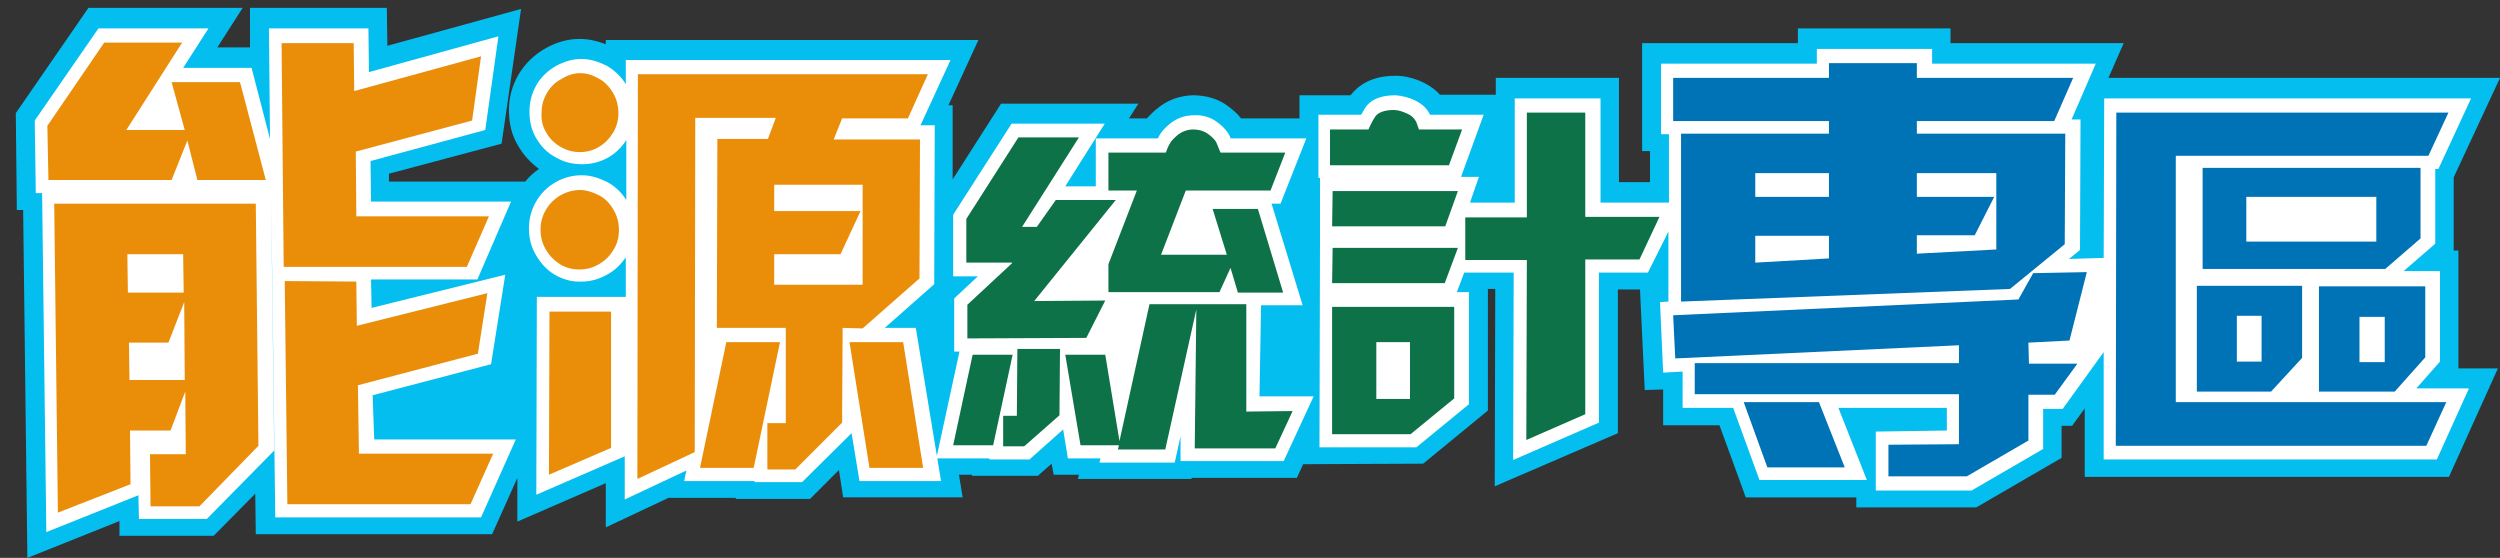 <?xml version="1.0" encoding="utf-8"?>
<!-- Generator: Adobe Illustrator 22.1.0, SVG Export Plug-In . SVG Version: 6.00 Build 0)  -->
<svg version="1.1" id="圖層_1" xmlns="http://www.w3.org/2000/svg" xmlns:xlink="http://www.w3.org/1999/xlink" x="0px" y="0px"
	 viewBox="0 0 475 106" style="enable-background:new 0 0 475 106;" xml:space="preserve">
<rect x="0" y="0" width="475" height="106" fill="#333333" stroke="none"/>
<style type="text/css">
	.st0{fill:#04BEEF;}
	.st1{fill:#FFFFFF;}
	.st2{fill:#EA8E0A;}
	.st3{fill:#0E7248;}
	.st4{fill:#0073B7;}
</style>
<g>
	<g>
		<path class="st0" d="M467.1,69.7l0-22.1h-0.9l0-13.9l8.8-18.9h-74.4l2.9-6.6l-32.9,0l0-2.8h-29l0,2.8H312l0,20.5h1.5l0,5.9h-5.9
			l0-19.8h-23.4l0,3.2h-10.6c-0.8-0.9-1.9-1.7-3.1-2.3c-1.7-0.8-3.5-1.3-5.3-1.3l-0.1,0c-4.6,0-7.1,1.9-8.5,3.7h-9.7l0,4.4l-11.1,0
			c-0.6-0.8-1.4-1.5-2.3-2.2c-1.9-1.5-4.3-2.2-6.9-2.2c-2.5,0.1-4.8,0.9-6.7,2.5c-0.8,0.6-1.4,1.3-2,1.9l-3.4,0l1.8-2.8h-26.1
			l-9.2,14.4l0-14.1h-0.8l5.7-12.4h-70.8l0,0.8c-1.6-0.6-3.2-1-4.9-1l-0.1,0c-2.2,0-4.3,0.6-6.3,1.7c-2.2,1.2-4,2.9-5.3,5.1
			c-1.2,2.1-1.8,4.3-1.8,6.7c0,2.5,0.5,4.8,1.8,6.9c1,1.7,2.3,3.1,3.9,4.3c-1,0.7-1.9,1.5-2.6,2.4l-25.9,0l0-1.5l21.4-5.7L99,1.7
			l-25.4,7l-0.1-7.2l-26,0L47.5,9l-6.2,0l4.8-7.5l-29.3,0L3,21.5l0.2,18.4l1.2,0L5.2,106l17.5-7l0,2.8l17.9,0l7.9-8l0.1,7.7l44.9,0
			l4.8-10.7l0,8.3l16.8-7.3l0,8.4l11.9-5.6h12.8l0,0.2h14.1l5.5-5.5l0.8,5.2h22.7l-0.7-4.3h2.5l0,0.2h12.5l2.6-2.3l0.4,2.1h4.8
			l-0.2,0.8h21.6l0-0.2h20l1.2-2.6l22.8-0.1l12.3-10.1l0-23.1h1.4L284,92.4l23.4-10.1l0-27.3h4.2l0.9,19.1L316,74l0,6.8h10.7l5,13.7
			h21l0,1.9h22.8l16.2-9.4l0-6.1h2l2.4-3.3l0,13h69.2l9.3-20.6l-7.5,0L467.1,69.7z"/>
		<path class="st1" d="M463.6,68.7l0-17.2h-6.9l6-5.2l0-14.2h0.6l6.2-13.4h-69.7L399.7,49l-6.6,0.2l2.1-1.7l0.1-24.8h-1.7l4.6-10.6
			l-31.1,0l0-2.8h-21.9l0,2.8h-29.6l0,13.4h1.5l0,13h-13l0-19.8h-16.3l0,19.8h-8.5l1.7-4.9h-3.4l4.3-11.8h-10.2
			c-0.5-1.1-1.4-2-2.8-2.7c-1.2-0.6-2.5-0.9-3.7-1l-0.1,0c-2.9,0-4.9,0.9-5.9,2.7c-0.2,0.4-0.4,0.7-0.6,1h-8.1l0,12h0.3l0,11.7h0
			l-0.1,39.5l18.4,0l10-8.2l0-21.3h-2.3l1.4-3.7h9.4l-0.1,35.6l16.3-7.1l0-28.5h9.3L317,44l0,13.3l-1.6,0.1l0.6,13.4l3.7-0.2l0,6.9
			h9.6l5,13.7h20.4l-5.4-13.7h20.6l0,4.3L356.4,82l0,11.2h18.2l13.6-7.9l0-7.6h3.7l7.8-10.8l0,20.4h63.3l6.1-13.5l-10,0L463.6,68.7z
			 M70.8,75.1l22.5-5.9L96,52.2l-25.4,6.3l-0.1-5.4l20.2,0l6.4-14.8l-26.6,0l-0.1-7.7l21.8-5.9l2.5-17.8l-24.6,6.8L70,5.4l-18.9,0
			l0.2,21l-3.5-13.5l-13,0l4.8-7.5l-20.9,0L6.6,22.9l0.2,13.8l1.2,0l0.8,64.4l17.5-7l0.1,4.5l12.9,0l12.8-13l-0.6-48.9h0l0.2,14h0
			l0.6,47.6l39.1,0l6.6-14.8l-26.9,0L70.8,75.1z M168.1,62.3l9.4-8.3l0.1-30.2h-2.7l5.7-12.4h-61.7l0,4.6c-0.9-1.5-2.1-2.6-3.6-3.5
			c-1.6-0.8-3.2-1.3-4.8-1.3l-0.1,0c-1.6,0-3.2,0.5-4.7,1.3c-1.6,0.9-2.9,2.1-3.8,3.7c-0.9,1.6-1.3,3.2-1.3,5c0,1.9,0.4,3.6,1.3,5.1
			c0.9,1.5,2.1,2.8,3.7,3.6c1.5,0.9,3.2,1.3,5,1.3c1.8,0,3.4-0.4,5-1.3c1.4-0.8,2.6-2,3.4-3.3l0,11.4c-0.9-1.4-2.1-2.6-3.6-3.4l0,0
			c-1.6-0.8-3.2-1.3-4.8-1.3l-0.1,0c-1.7,0-3.3,0.4-4.9,1.3c-1.6,0.9-2.9,2.2-3.8,3.8c-0.9,1.6-1.3,3.3-1.3,5c0,1.8,0.4,3.5,1.3,5
			c0.9,1.6,2.1,2.9,3.6,3.8c1.6,0.9,3.3,1.4,5.1,1.3c1.8,0,3.4-0.5,5-1.4c1.4-0.8,2.5-1.9,3.4-3.2l0,7.5H102L101.9,94l16.8-7.3
			l0,8.2l11.7-5.5l-0.4,2h13.4l0,0.2h9l9.4-9.3l1.5,9.1h15.5L174,62.3H168.1z M239.6,58h7.9l-5.9-19.3h1.7l4.9-12.4l-14.4,0l0-0.1
			c-0.4-1-1.2-2-2.4-2.9c-1.3-1-2.8-1.5-4.6-1.4c-1.7,0-3.3,0.6-4.5,1.6c-1.1,0.9-1.8,1.7-2.2,2.6c0,0.1-0.1,0.1-0.1,0.2l-11.8,0
			l0,9.1h-5.8l7.5-11.9h-17.7l-11.1,17.3l0,11.7h4.7l-4.5,4.2l0,10.1l1,0l-4.4,20.3h10.1l0,0.2h7.6l6.4-5.7l0.9,5.5h6.2l-0.2,0.8
			h14.3l1.1-5l0,4.7h19.6l5.7-12.3l-10.3,0L239.6,58z"/>
	</g>
	<g>
		<path class="st2" d="M24,24.7l11.1,0l-2.5-9.1l13,0l4.9,18.6l-13,0l-1.9-7.5l-3,7.5l-23.4,0L9,23.9L19.8,8.1l14.8,0L24,24.7z
			 M35.2,74.4l-2.8,7.4l-7.7,0l0.1,10.2L11,97.4l-0.7-58.7l38.3,0l0.5,46L37.9,96.2l-9.3,0l-0.1-9.9l6.8,0L35.2,74.4z M34.9,55.6
			l-0.1-7.3l-10.6,0l0.1,7.3L34.9,55.6z M35.1,72.2L35,57.4l-3,7.7l-7.5,0l0.1,7.1L35.1,72.2z M53.5,8.2l13.7,0l0.1,9.1l24.1-6.6
			l-1.7,12.2l-22.1,5.9l0.1,12.3l25.2,0l-4.2,9.6l-34.8,0L53.5,8.2z M67.7,53.5l0.1,8.4l24.8-6.2l-1.8,11.5l-22.8,6l0.2,13l25.5,0
			l-4.3,9.6l-34.8,0l-0.5-42.4L67.7,53.5z"/>
		<path class="st2" d="M110.2,36.1c1.2,0,2.4,0.4,3.6,1c1.2,0.6,2.1,1.6,2.8,2.8c0.7,1.2,1,2.5,1,3.8c0,1.3-0.3,2.6-1,3.7
			c-0.7,1.2-1.6,2.1-2.8,2.8c-1.2,0.7-2.4,1-3.7,1c-1.3,0-2.6-0.3-3.7-1c-1.1-0.7-2-1.6-2.7-2.8c-0.7-1.2-1-2.4-1-3.8
			c0-1.3,0.3-2.5,1-3.7c0.7-1.2,1.6-2.1,2.8-2.8C107.8,36.4,109,36.1,110.2,36.1z M110.2,13.9c1.2,0,2.3,0.3,3.5,1
			c1.2,0.6,2.1,1.6,2.8,2.8c0.7,1.2,1,2.5,1,3.8c0,1.3-0.3,2.5-1,3.7c-0.7,1.1-1.6,2.1-2.7,2.7c-1.1,0.7-2.4,1-3.6,1
			c-1.3,0-2.5-0.3-3.7-1c-1.2-0.7-2.1-1.6-2.7-2.7c-0.7-1.1-1-2.4-0.9-3.8c0-1.3,0.3-2.5,1-3.7c0.7-1.2,1.6-2.1,2.8-2.7
			C107.8,14.3,109,13.9,110.2,13.9z M104.4,59.2h11.7l0,25.9l-11.8,5.1L104.4,59.2z M160,22.5l-1.6,4l16.4,0l-0.1,26.4l-10.8,9.5
			l-3.8-0.1L160,80.3l-8.9,8.9h-5.3l0-8.8h3.5l0-18.1h-13.1l0.1-35.9h9.6l1.5-4h-15.3L132,85.9L121.1,91l0.1-76.9h55.1l-3.8,8.4H160
			z M148.2,65l-5,23.9H133l5-23.9H148.2z M147.1,35l0,5.1h16.4l-3.8,8.2h-12.6l0,5.8h16.8l0-19H147.1z M171.6,65l3.8,23.9h-10.2
			L161.4,65H171.6z"/>
		<path class="st3" d="M192.3,50l-8.5,7.9l0,6.4l22.6-0.1l3.6-7.1l-13.5,0.1l15.5-19.2h-11.4l-3.6,5.1h-2.8l10.8-17h-11.5l-9.9,15.5
			l0,8.3H192.3z M184.8,67.4l-3.7,17.2h7.6l3.7-17.2H184.8z M210.6,50.2l0,5.3h21.1l2.1-4.6l1.4,4.7h8.6l-4.8-15.9h-8.6l2.7,8.7
			h-12.5l4.7-12.2h16.1l2.8-7.2l-12.3,0l-0.7-1.7c-0.2-0.6-0.8-1.2-1.6-1.8c-0.8-0.6-1.8-0.9-2.9-0.9c-1.1,0-2.1,0.4-2.9,1
			c-0.8,0.7-1.3,1.2-1.6,1.8c-0.3,0.5-0.5,1.1-0.7,1.6l-10.9,0l0,7.2h5.4L210.6,50.2z M236.8,78.2l0-20.4h-9.7l0,0h-8.7l-5.7,26
			l-2.7-16.4h-7.6l2.9,17.2h7.3l-0.2,0.8h9l5.9-26.6L227,85.2h15.3l3.3-7.1L236.8,78.2z M193.2,79h-2.6l0,5.8h4l6.7-5.9l0.1-12.6
			l-8.1,0L193.2,79z"/>
		<path class="st3" d="M290.1,41.2l0-19.8h11.1l0,19.8h14.1l-3.8,8.1h-10.3l0,29.4L290,83.6l0.1-34.2h-11.7l0-8.1H290.1z M260,24.6
			c0.3-0.6,0.6-1.4,1.2-2.3c0.5-0.9,1.8-1.4,3.6-1.4c0.9,0,1.7,0.3,2.6,0.7c0.9,0.4,1.4,1,1.7,1.6l0.5,1.4h8.2l-2.5,6.8h-22.6l0-6.8
			H260z M253.2,36.3H277l-2.4,6.7h-21.5L253.2,36.3z M253.2,47.1H277l-2.5,6.7h-21.4L253.2,47.1z M253.1,58.3h23.2l0,17.4l-8.3,6.8
			l-14.9,0L253.1,58.3z M267.9,65h-6.4l0,10.8h6.4L267.9,65z"/>
		<path class="st4" d="M413.4,76.4l51.4,0l-3.8,8.3h-59l0.1-63.3h63.1l-3.8,8.2l-48,0L413.4,76.4z M437.4,54.2l0,13.8l-5.9,6.4
			h-14.1l0-20.1H437.4z M459.9,31.9l0,13.4l-6.7,5.8l-34.7,0l0-19.2H459.9z M429.7,60H425l0,8.7l4.7,0L429.7,60z M451.5,37.4h-24.7
			l0,8.5l24.7,0L451.5,37.4z M460.8,54.3l0,13.6l-5.8,6.5h-14.4l0-20H460.8z M453.1,60.2h-4.8l0,8.6l4.8,0L453.1,60.2z"/>
		<path class="st4" d="M331.3,76.4l4.5,12.4h14.7l-4.9-12.4H331.3z M385.4,65.1l7.8-0.4l3.3-13l-10.2,0.2l-2.8,5l-65.6,3l0.4,8.2
			l53.9-2.5l0,3.4H322l0,5.9h50.2l0,9.5l-13.4,0.1l0,6h14.9l11.7-6.8l0-8.7h5l4.3-5.9h-9.2L385.4,65.1z M347.5,25.4h-28.1l0,31.9
			l62.5-2.4l10.4-8.5l0.1-21h-28.2l0-2.4h26.1l3.6-8.2h-29.7l0-2.8h-16.7l0,2.8l-29.6,0l0,8.2h29.6L347.5,25.4z M347.5,49.1l-14,0.8
			l0-5.1h14L347.5,49.1z M347.5,37.4h-14l0-4.5h14L347.5,37.4z M364.2,44.7h11l3.7-7.3h-14.7l0-4.5h15.1l0,14.5l-15.1,0.8
			L364.2,44.7z"/>
	</g>
</g>
</svg>
